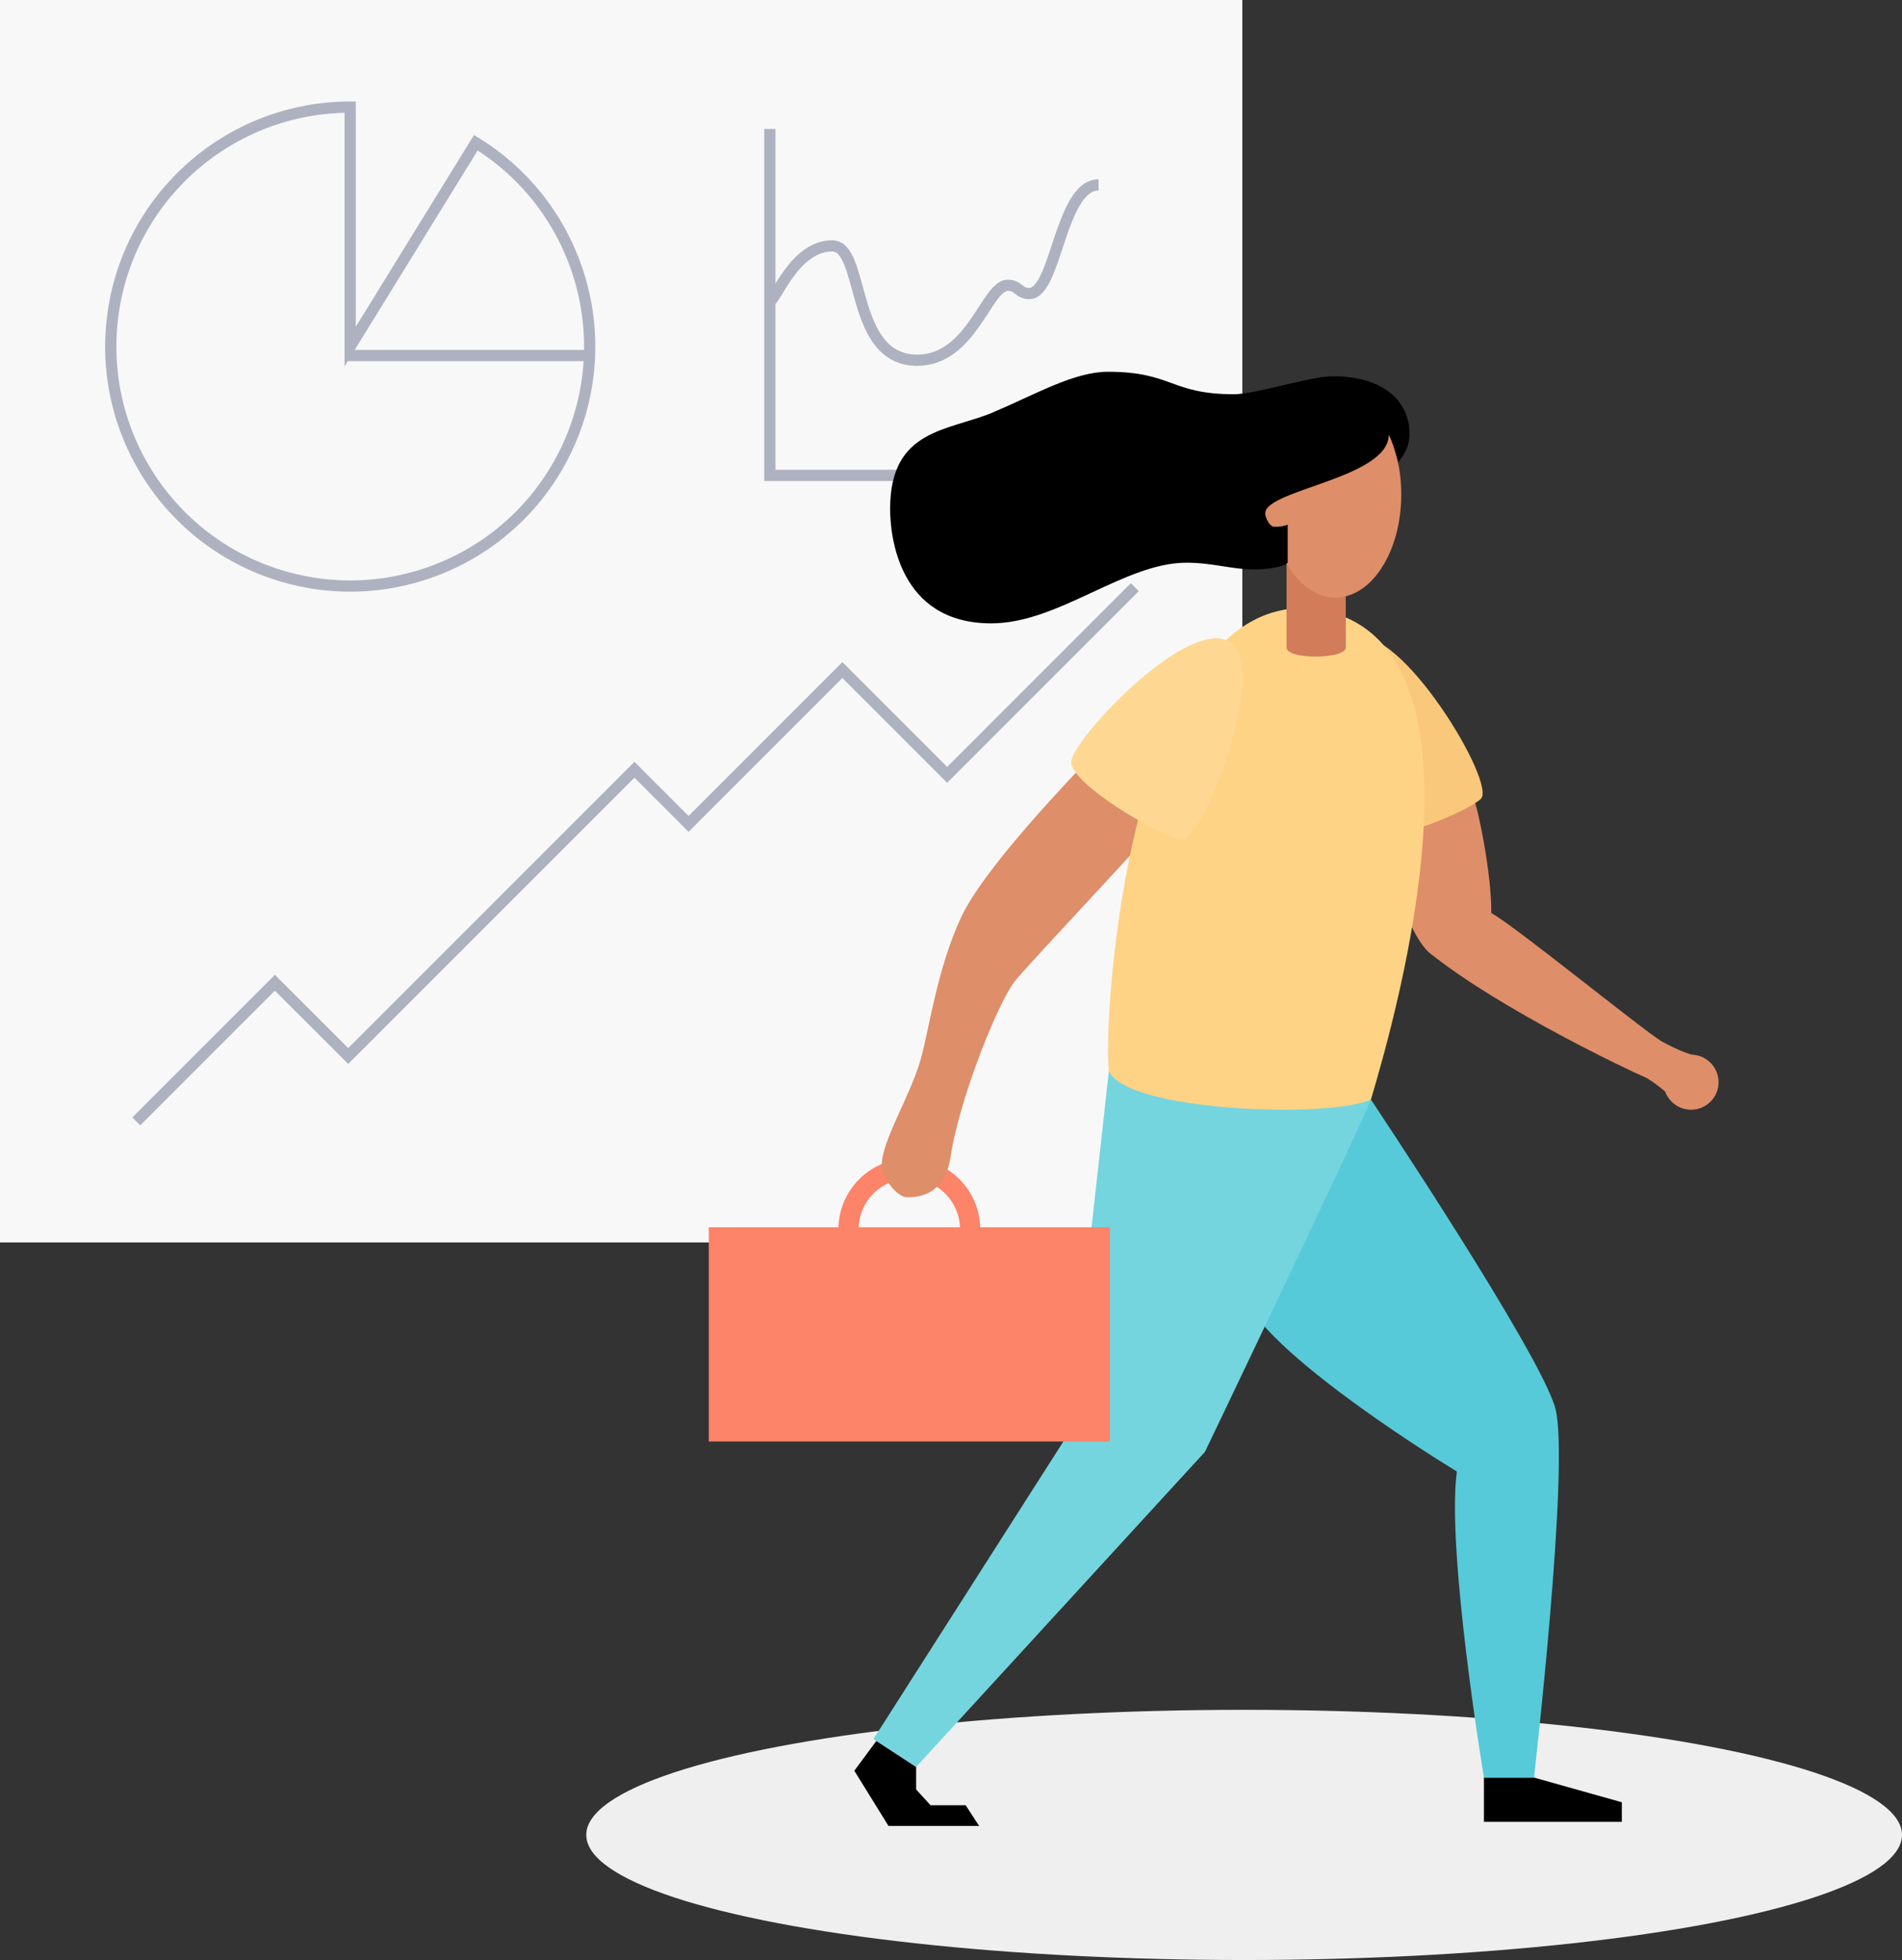 <?xml version="1.0" encoding="utf-8"?>
<svg version="1.1" xmlns="http://www.w3.org/2000/svg" xmlns:xlink="http://www.w3.org/1999/xlink" height="872.54" width="846.79">
  <rect width="100%" height="100%" fill="#333333" stroke="none"/>
  <defs>
    <rect id="rect-1" opacity="1" x="0" y="0" width="553.1" height="553.1" rx="0" ry="0"/>
    <path id="path-2" opacity="1" fill-rule="evenodd" d="M342.75,57.42 L342.75,211.63 L439.89,211.63 "/>
    <ellipse id="ellipse-3" opacity="1" rx="292.89" ry="55.69" cx="553.9" cy="816.85"/>
    <path id="path-4" opacity="1" fill-rule="evenodd" d="M660.67,791.32 L660.67,811.03 L722.05,811.03 L722.05,802.31 L682.95,791.32 "/>
    <path id="path-5" opacity="1" fill-rule="evenodd" d="M407.88,786.57 L407.88,796.62 L414.27,803.63 L429.92,803.63 L435.91,812.85 L395.56,812.85 L380.35,788.28 L390.18,775 "/>
    <path id="path-6" opacity="1" fill-rule="evenodd" d="M610.35,489.51 C610.35,489.51 685.87,602.51 692.45,626.94 C699.03,651.37 682.95,791.32 682.95,791.32 L660.67,791.32 C660.67,791.32 643.86,690.5 648.61,655.06 C631.79,644.84 558.79,598.43 552.9,574.51 "/>
    <path id="path-7" opacity="1" fill-rule="evenodd" d="M610.35,489.51 C603.35,506.75 536.47,646.3 536.47,646.3 L407.88,786.57 L388.88,774.15 L475.79,638 L493.69,476.73 "/>
    <rect id="rect-8" opacity="1" x="315.55" y="546.35" width="178.59" height="95.36" rx="0" ry="0"/>
    <ellipse id="ellipse-9" opacity="1" rx="27.07" ry="27.07" cx="404.84" cy="547.29"/>
    <path id="path-10" opacity="1" fill-rule="evenodd" d="M656.1,355.6 C658.1,359.83 664.15,389.6 663.95,406.48 C674.2,411.91 732.95,459.88 740.16,463.79 C750.65,469.49 754.16,469.49 755.04,470.15 C753.18,473.48 744.26,488.39 744.26,488.39 C744.26,488.39 735.74,480.8 731.62,479.2 C727.5,477.6 667.99,449.52 636.44,424.2 C631.02,419.85 624.33,404.5 623.93,400.1 C623.53,395.7 624.99,360.3 624.99,360.3 L656.1,355.6Z"/>
    <path id="path-11" opacity="1" fill-rule="evenodd" d="M482.26,340.41 C479.2,344.09 438.64,385.35 427.87,408.41 C417.1,431.47 413.51,459.2 409.79,472 C404.93,488.55 392.6,507.9 392.6,518.47 C392.6,524.14 399.21,533.01 403.93,533.01 C408.65,533.01 420.58,532.23 423.19,515.07 C427.27,488.29 444.72,445.58 451.89,436.71 C459.06,427.84 516.89,366.84 519.31,362.5 C521.73,358.16 492.26,328.32 482.26,340.41Z"/>
    <path id="path-12" opacity="1" fill-rule="evenodd" d="M603.42,284.26 C622.95,277.01 666.6,348.81 659.25,355.66 C651.9,362.51 609.55,378.88 601.92,372.88 C594.29,366.88 582.79,291.91 603.42,284.26Z"/>
    <path id="path-13" opacity="1" fill-rule="evenodd" d="M583.58,270.86 C670.79,280.7 621.18,453 610.35,489.51 C591.35,498.1 501.08,494.71 493.69,476.73 C490.79,454.08 502.58,265.05 583.58,270.86Z"/>
    <path id="path-14" opacity="1" fill-rule="evenodd" d="M599.15,288.25 C599.15,293.5 572.79,293.78 572.79,288.25 L572.79,249.43 L599.15,249.43 L599.15,288.25Z"/>
    <path id="path-15" opacity="1" fill-rule="evenodd" d="M594.56,174.24 C578.37,174.24 565.25,194.78 565.25,220.12 C565.25,221.5 565.25,222.85 565.37,224.2 C562.929,225.174 561.466,227.687 561.823,230.291 C562.181,232.894 564.267,234.92 566.88,235.2 C570.88,253.14 581.75,266.01 594.56,266.01 C610.74,266.01 623.86,245.47 623.86,220.13 C623.86,194.79 610.79,174.24 594.56,174.24Z"/>
    <path id="path-16" opacity="1" fill-rule="evenodd" d="M593.29,167.5 C583.29,167.5 559.29,175.5 549.29,175.5 C521.18,175.5 521.87,165.5 493.29,165.5 C478.29,165.5 461.45,175.33 442.29,183.5 C422.39,191.98 396.29,190.62 396.29,226.5 C396.29,238.5 400.06,277.5 441.29,277.5 C471.39,277.5 500.45,250.5 528.29,250.5 C539.85,250.5 548.45,253.5 558.29,253.5 C564.29,253.5 571.29,252.5 573.29,250.5 L573.29,233.5 C573.29,233.5 571.98,234.5 567.29,234.5 C565.29,234.5 563.29,230.5 563.29,228.5 C563.29,218 618.29,212.89 618.29,193.5 C619.83,196.21 622.04,203.61 622.41,205.84 C624.14,203.59 627.53,199.84 627.53,193.03 C627.53,179.23 616.69,167.5 593.29,167.5Z"/>
    <path id="path-17" opacity="1" fill-rule="evenodd" d="M547.52,285.72 C565.28,296.59 535.83,375.28 525.9,373.72 C515.97,372.16 476.9,349.01 476.9,339.31 C476.9,329.61 528.79,274.25 547.52,285.72Z"/>
    <ellipse id="ellipse-18" opacity="1" rx="12.25" ry="12.25" cx="752.88" cy="481.77"/>
    <path id="path-19" opacity="1" fill-rule="evenodd" d="M211.85,63.53 C257.142,91.443 274.919,148.477 253.508,197.18 C232.097,245.884 178.054,271.345 126.866,256.844 C75.678,242.343 43.019,192.32 50.334,139.624 C57.649,86.927 102.698,47.691 155.9,47.68 L155.9,154.27 L211.85,63.53Z"/>
    <path id="path-20" opacity="1" fill-rule="evenodd" d="M153.9,158.27 L260.49,158.27 "/>
    <path id="path-21" opacity="1" fill-rule="evenodd" d="M342.79,133.92 C345.3,133.92 353.64,109.46 370.47,109.46 C385.32,109.46 377.96,160.36 408.36,160.36 C432.68,160.36 439.19,126.99 448.66,126.99 C453.61,126.99 453.33,130.67 458.28,130.67 C470.28,130.67 471.99,82.31 489.1,82.31 "/>
    <path id="path-22" opacity="1" fill-rule="evenodd" d="M60.66,499.21 L122.38,437.49 L155.01,470.11 L282.46,342.66 L306.56,366.77 L375.03,298.29 L421.68,344.94 L505.24,261.38 "/>
  </defs>
  <g opacity="1">
    <g opacity="1">
      <g opacity="1">
        <use xlink:href="#rect-1" fill="rgb(248,248,248)" fill-opacity="1"/>
      </g>
      <g opacity="1">
        <use xlink:href="#path-2" fill-opacity="0" stroke="rgb(174,178,192)" stroke-opacity="1" stroke-width="5"/>
      </g>
      <g opacity="1">
        <use xlink:href="#ellipse-3" fill="rgb(239,239,239)" fill-opacity="1"/>
      </g>
      <g opacity="1">
        <use xlink:href="#path-4" fill="rgb(0,0,0)" fill-opacity="1"/>
      </g>
      <g opacity="1">
        <use xlink:href="#path-5" fill="rgb(0,0,0)" fill-opacity="1"/>
      </g>
      <g opacity="1">
        <use xlink:href="#path-6" fill="rgb(86,202,216)" fill-opacity="1"/>
      </g>
      <g opacity="1">
        <use xlink:href="#path-7" fill="rgb(116,213,222)" fill-opacity="1"/>
      </g>
      <g opacity="1">
        <use xlink:href="#rect-8" fill="rgb(253,131,105)" fill-opacity="1"/>
      </g>
      <g opacity="1">
        <use xlink:href="#ellipse-9" fill-opacity="0" stroke="rgb(253,131,105)" stroke-opacity="1" stroke-width="9"/>
      </g>
      <g opacity="1">
        <use xlink:href="#path-10" fill="rgb(222,142,104)" fill-opacity="1"/>
      </g>
      <g opacity="1">
        <use xlink:href="#path-11" fill="rgb(222,142,104)" fill-opacity="1"/>
      </g>
      <g opacity="1">
        <use xlink:href="#path-12" fill="rgb(249,200,122)" fill-opacity="1"/>
      </g>
      <g opacity="1">
        <use xlink:href="#path-13" fill="rgb(254,211,133)" fill-opacity="1"/>
      </g>
      <g opacity="1">
        <use xlink:href="#path-14" fill="rgb(211,124,89)" fill-opacity="1"/>
      </g>
      <g opacity="1">
        <use xlink:href="#path-15" fill="rgb(222,142,104)" fill-opacity="1"/>
      </g>
      <g opacity="1">
        <use xlink:href="#path-16" fill="rgb(0,0,0)" fill-opacity="1"/>
      </g>
      <g opacity="1">
        <use xlink:href="#path-17" fill="rgb(254,216,146)" fill-opacity="1"/>
      </g>
      <g opacity="1">
        <use xlink:href="#ellipse-18" fill="rgb(222,142,104)" fill-opacity="1"/>
      </g>
      <g opacity="1">
        <use xlink:href="#path-19" fill-opacity="0" stroke="rgb(174,178,192)" stroke-opacity="1" stroke-width="5"/>
      </g>
      <g opacity="1">
        <use xlink:href="#path-20" fill-opacity="0" stroke="rgb(174,178,192)" stroke-opacity="1" stroke-width="5"/>
      </g>
      <g opacity="1">
        <use xlink:href="#path-21" fill-opacity="0" stroke="rgb(174,178,192)" stroke-opacity="1" stroke-width="5"/>
      </g>
      <g opacity="1">
        <use xlink:href="#path-22" fill-opacity="0" stroke="rgb(174,178,192)" stroke-opacity="1" stroke-width="5"/>
      </g>
    </g>
  </g>
</svg>